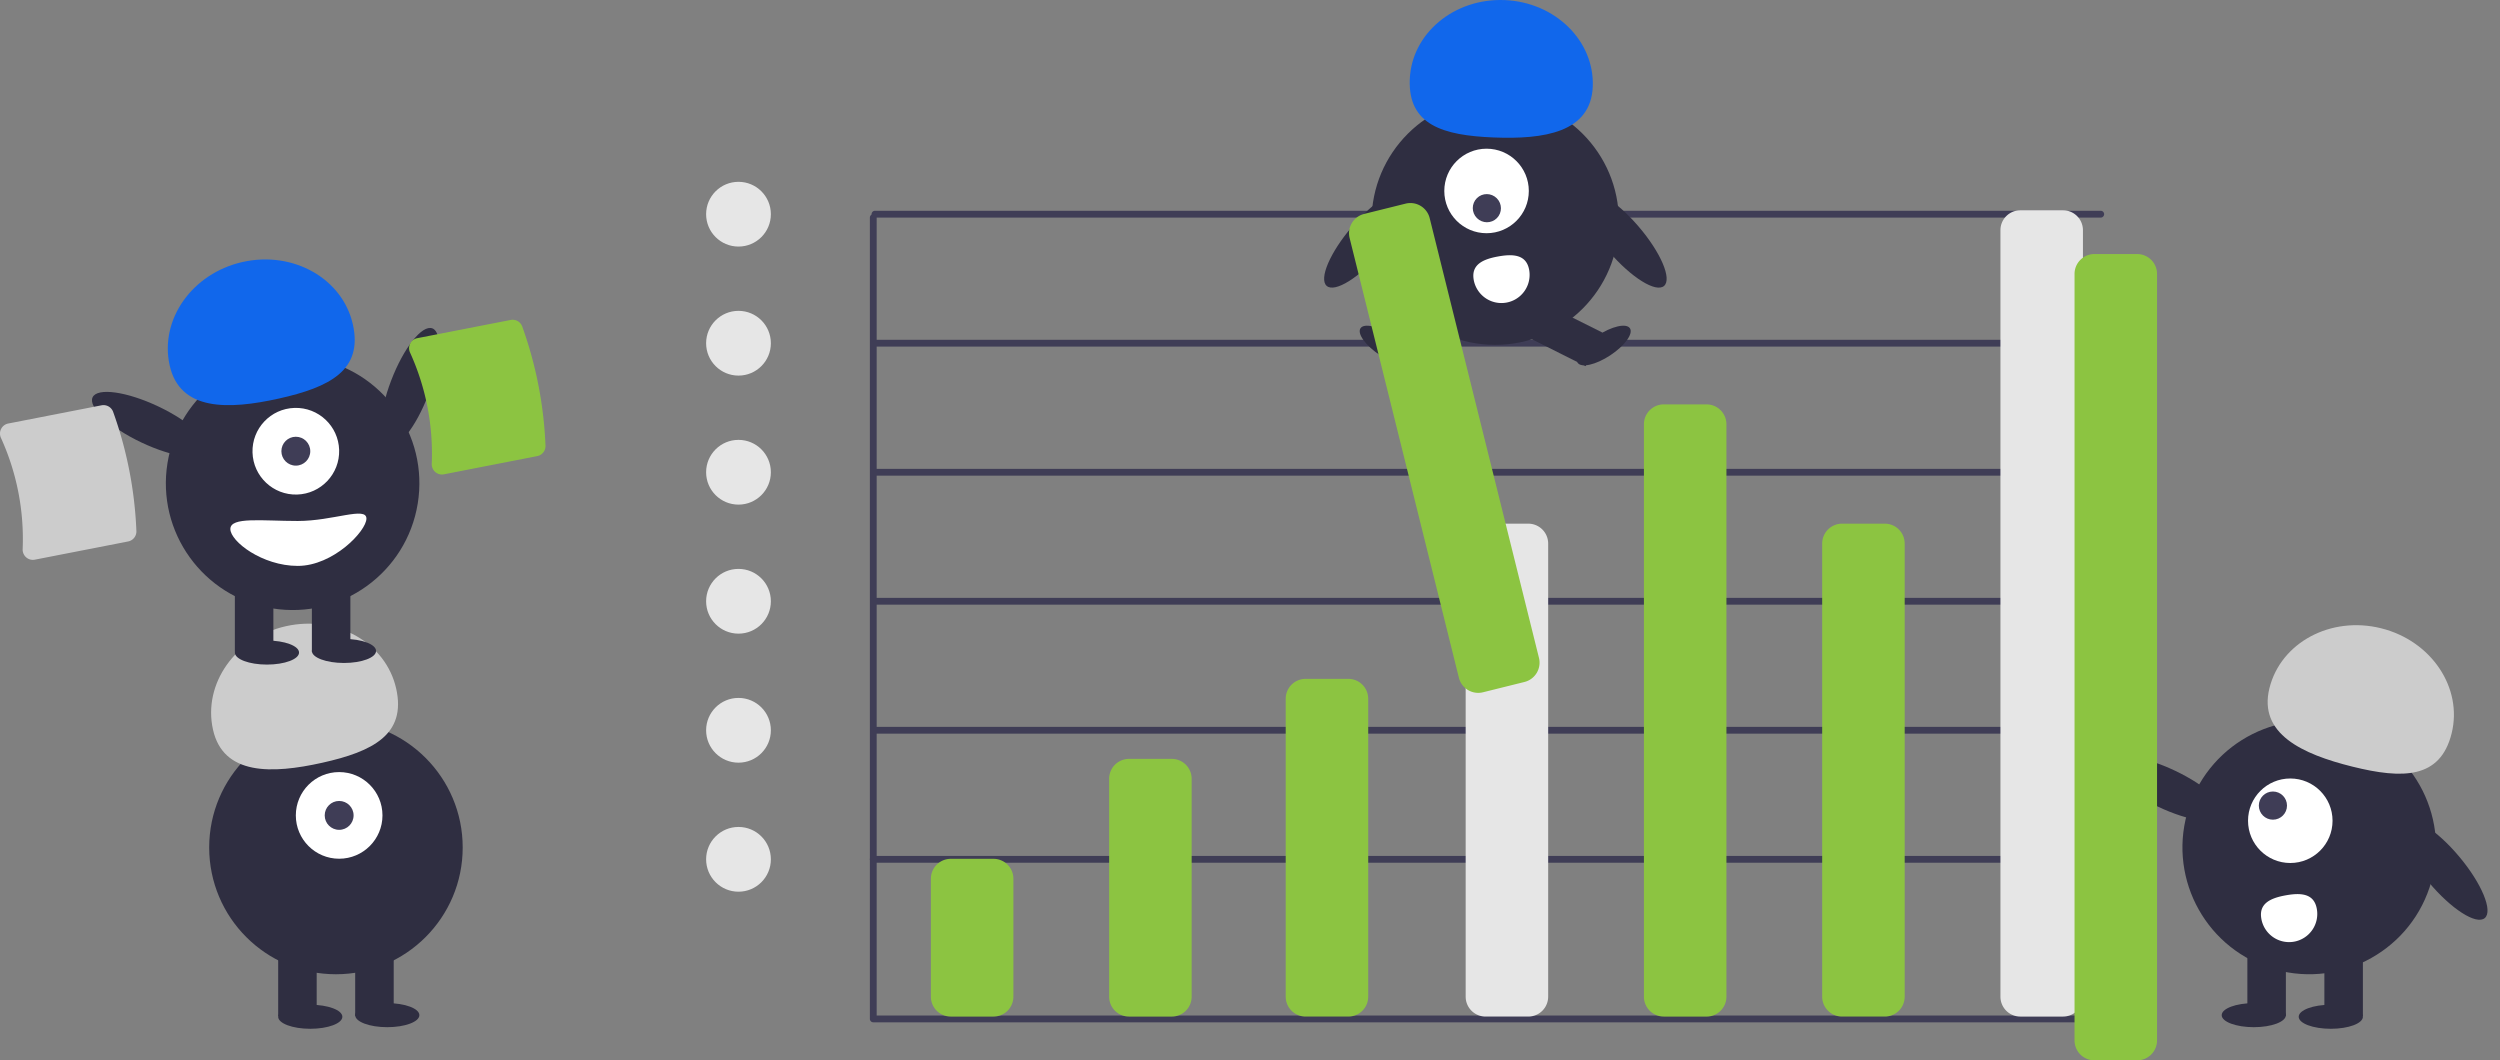 <svg id="Component_7_1" data-name="Component 7 – 1" xmlns="http://www.w3.org/2000/svg" width="477.481" height="202.513" viewBox="0 0 477.481 202.513">
  <rect x="0" y="0" width="477.481" height="202.513" fill="#808080" stroke="none"/>
  <path id="Path_542" data-name="Path 542" d="M707.72,496.986H473.613a.649.649,0,0,1-.648-.648V343.292a.648.648,0,1,1,1.3,0v152.4H707.72a.649.649,0,1,1,0,1.3Z" transform="translate(-306.825 -301.733)" fill="#3f3d56"/>
  <path id="Path_543" data-name="Path 543" d="M707.72,561.985H473.613a.648.648,0,1,1,0-1.3H707.72a.648.648,0,0,1,0,1.3Z" transform="translate(-306.825 -397.212)" fill="#3f3d56"/>
  <path id="Path_544" data-name="Path 544" d="M708.3,518.145H474.19a.648.648,0,1,1,0-1.3H708.3a.648.648,0,0,1,0,1.3Z" transform="translate(-307.077 -378.015)" fill="#3f3d56"/>
  <path id="Path_545" data-name="Path 545" d="M708.3,474.306H474.19a.648.648,0,1,1,0-1.3H708.3a.648.648,0,0,1,0,1.3Z" transform="translate(-307.077 -358.819)" fill="#3f3d56"/>
  <path id="Path_546" data-name="Path 546" d="M708.3,430.466H474.19a.648.648,0,1,1,0-1.3H708.3a.649.649,0,0,1,0,1.3Z" transform="translate(-307.077 -339.622)" fill="#3f3d56"/>
  <path id="Path_547" data-name="Path 547" d="M708.3,386.626H474.19a.648.648,0,1,1,0-1.3H708.3a.648.648,0,1,1,0,1.3Z" transform="translate(-307.077 -320.425)" fill="#3f3d56"/>
  <path id="Path_548" data-name="Path 548" d="M708.3,342.787H474.19a.648.648,0,1,1,0-1.3H708.3a.649.649,0,0,1,0,1.3Z" transform="translate(-307.077 -301.228)" fill="#3f3d56"/>
  <path id="Path_549" data-name="Path 549" d="M505.661,591.8h-8.175a3.8,3.8,0,0,1-3.791-3.791V565.461a3.8,3.8,0,0,1,3.791-3.791h8.175a3.8,3.8,0,0,1,3.791,3.791v22.547a3.8,3.8,0,0,1-3.791,3.791Z" transform="translate(-315.902 -397.642)" fill="#8cc441"/>
  <path id="Path_550" data-name="Path 550" d="M566.229,576.927h-8.175a3.8,3.8,0,0,1-3.791-3.791V531.5a3.8,3.8,0,0,1,3.792-3.791h8.175a3.8,3.8,0,0,1,3.791,3.791v41.638a3.8,3.8,0,0,1-3.792,3.791Z" transform="translate(-342.424 -382.77)" fill="#8cc441"/>
  <path id="Path_551" data-name="Path 551" d="M687.365,541.933H679.19a3.8,3.8,0,0,1-3.791-3.791V451.583a3.8,3.8,0,0,1,3.791-3.791h8.175a3.8,3.8,0,0,1,3.791,3.791v86.559A3.8,3.8,0,0,1,687.365,541.933Z" transform="translate(-395.467 -347.777)" fill="#e6e6e6"/>
  <path id="Path_552" data-name="Path 552" d="M626.22,565.024h-8.175a3.8,3.8,0,0,1-3.791-3.791V504.316a3.8,3.8,0,0,1,3.791-3.791h8.175a3.8,3.8,0,0,1,3.791,3.791v56.917a3.8,3.8,0,0,1-3.792,3.791Z" transform="translate(-368.693 -370.868)" fill="#8cc441"/>
  <path id="Path_553" data-name="Path 553" d="M747.932,524.187h-8.175a3.8,3.8,0,0,1-3.791-3.791V411.055a3.8,3.8,0,0,1,3.791-3.791h8.175a3.8,3.8,0,0,1,3.791,3.791V520.4a3.8,3.8,0,0,1-3.791,3.791Z" transform="translate(-421.989 -330.03)" fill="#8cc441"/>
  <path id="Path_554" data-name="Path 554" d="M808.5,541.933h-8.175a3.8,3.8,0,0,1-3.791-3.791V451.583a3.8,3.8,0,0,1,3.791-3.791H808.5a3.8,3.8,0,0,1,3.791,3.791v86.559A3.8,3.8,0,0,1,808.5,541.933Z" transform="translate(-448.511 -347.777)" fill="#8cc441"/>
  <path id="Path_555" data-name="Path 555" d="M869.068,495.31h-8.175a3.8,3.8,0,0,1-3.791-3.791V345.109a3.8,3.8,0,0,1,3.791-3.791h8.175a3.8,3.8,0,0,1,3.791,3.791v146.41a3.8,3.8,0,0,1-3.791,3.791Z" transform="translate(-475.033 -301.153)" fill="#e6e6e6"/>
  <circle id="Ellipse_177" data-name="Ellipse 177" cx="23.616" cy="23.616" r="23.616" transform="translate(261.959 18.632)" fill="#2f2e41"/>
  <rect id="Rectangle_68" data-name="Rectangle 68" width="12.854" height="7.174" transform="translate(265.102 63.521) rotate(-26.601)" fill="#2f2e41"/>
  <ellipse id="Ellipse_178" data-name="Ellipse 178" cx="2.242" cy="5.979" rx="2.242" ry="5.979" transform="translate(258.611 64.572) rotate(-56.601)" fill="#2f2e41"/>
  <rect id="Rectangle_69" data-name="Rectangle 69" width="7.174" height="12.854" transform="translate(291.342 64.176) rotate(-63.399)" fill="#2f2e41"/>
  <ellipse id="Ellipse_179" data-name="Ellipse 179" cx="5.979" cy="2.242" rx="5.979" ry="2.242" transform="translate(300.087 67.413) rotate(-33.399)" fill="#2f2e41"/>
  <circle id="Ellipse_180" data-name="Ellipse 180" cx="8.071" cy="8.071" r="8.071" transform="translate(275.85 28.4)" fill="#fff"/>
  <ellipse id="Ellipse_181" data-name="Ellipse 181" cx="2.679" cy="2.698" rx="2.679" ry="2.698" transform="translate(280.177 39.747) rotate(-45)" fill="#3f3d56"/>
  <path id="Path_556" data-name="Path 556" d="M691.348,286.421c.355-8.743-7.18-16.148-16.83-16.54S656.756,276.259,656.4,285s6.353,10.729,16,11.121S690.992,295.164,691.348,286.421Z" transform="translate(-387.143 -269.865)" fill="#1167eb"/>
  <ellipse id="Ellipse_182" data-name="Ellipse 182" cx="3.707" cy="11.808" rx="3.707" ry="11.808" transform="translate(299.622 39.111) rotate(-40.645)" fill="#2f2e41"/>
  <ellipse id="Ellipse_183" data-name="Ellipse 183" cx="11.808" cy="3.707" rx="11.808" ry="3.707" transform="translate(250.586 52.198) rotate(-49.355)" fill="#2f2e41"/>
  <path id="Path_557" data-name="Path 557" d="M688.669,359.394a5.381,5.381,0,0,1-10.588,1.927l0-.01c-.529-2.924,1.732-3.959,4.656-4.488S688.139,356.47,688.669,359.394Z" transform="translate(-396.608 -307.84)" fill="#fff"/>
  <ellipse id="Ellipse_184" data-name="Ellipse 184" cx="3.8" cy="12.104" rx="3.8" ry="12.104" transform="translate(456.113 159.23) rotate(-39.938)" fill="#2f2e41"/>
  <circle id="Ellipse_185" data-name="Ellipse 185" cx="24.209" cy="24.209" r="24.209" transform="matrix(0.316, -0.949, 0.949, 0.316, 410.425, 177.178)" fill="#2f2e41"/>
  <rect id="Rectangle_70" data-name="Rectangle 70" width="7.355" height="13.177" transform="translate(443.939 180.863)" fill="#2f2e41"/>
  <rect id="Rectangle_71" data-name="Rectangle 71" width="7.355" height="13.177" transform="translate(429.23 180.863)" fill="#2f2e41"/>
  <ellipse id="Ellipse_186" data-name="Ellipse 186" cx="6.129" cy="2.298" rx="6.129" ry="2.298" transform="translate(439.036 191.895)" fill="#2f2e41"/>
  <ellipse id="Ellipse_187" data-name="Ellipse 187" cx="6.129" cy="2.298" rx="6.129" ry="2.298" transform="translate(424.327 191.589)" fill="#2f2e41"/>
  <path id="Path_558" data-name="Path 558" d="M948.234,494.315c2.162-8.705,11.7-13.828,21.312-11.443s15.646,11.377,13.484,20.083-9.333,8.734-18.942,6.348S946.073,503.02,948.234,494.315Z" transform="translate(-514.789 -362.881)" fill="#ccc"/>
  <ellipse id="Ellipse_188" data-name="Ellipse 188" cx="3.8" cy="12.104" rx="3.8" ry="12.104" transform="translate(401.216 148.877) rotate(-64.626)" fill="#2f2e41"/>
  <circle id="Ellipse_189" data-name="Ellipse 189" cx="8.071" cy="8.071" r="8.071" transform="translate(429.357 148.685)" fill="#fff"/>
  <circle id="Ellipse_190" data-name="Ellipse 190" cx="2.69" cy="2.69" r="2.69" transform="translate(431.42 151.173)" fill="#3f3d56"/>
  <path id="Path_559" data-name="Path 559" d="M956.283,576.464a5.381,5.381,0,1,1-10.588,1.927l0-.01c-.529-2.924,1.731-3.959,4.656-4.488S955.754,573.54,956.283,576.464Z" transform="translate(-513.792 -402.892)" fill="#fff"/>
  <path id="Path_560" data-name="Path 560" d="M894.244,510.175h-8.175a3.8,3.8,0,0,1-3.791-3.791V359.974a3.8,3.8,0,0,1,3.791-3.791h8.175a3.8,3.8,0,0,1,3.791,3.791v146.41A3.8,3.8,0,0,1,894.244,510.175Z" transform="translate(-486.057 -307.662)" fill="#8cc441"/>
  <circle id="Ellipse_191" data-name="Ellipse 191" cx="24.209" cy="24.209" r="24.209" transform="translate(39.953 137.656)" fill="#2f2e41"/>
  <rect id="Rectangle_72" data-name="Rectangle 72" width="7.355" height="13.177" transform="translate(53.13 180.863)" fill="#2f2e41"/>
  <rect id="Rectangle_73" data-name="Rectangle 73" width="7.355" height="13.177" transform="translate(67.839 180.863)" fill="#2f2e41"/>
  <ellipse id="Ellipse_192" data-name="Ellipse 192" cx="6.129" cy="2.298" rx="6.129" ry="2.298" transform="translate(53.13 191.895)" fill="#2f2e41"/>
  <ellipse id="Ellipse_193" data-name="Ellipse 193" cx="6.129" cy="2.298" rx="6.129" ry="2.298" transform="translate(67.839 191.589)" fill="#2f2e41"/>
  <circle id="Ellipse_194" data-name="Ellipse 194" cx="8.274" cy="8.274" r="8.274" transform="translate(56.501 147.462)" fill="#fff"/>
  <circle id="Ellipse_195" data-name="Ellipse 195" cx="2.758" cy="2.758" r="2.758" transform="translate(62.017 152.977)" fill="#3f3d56"/>
  <path id="Path_561" data-name="Path 561" d="M249.49,502.006c-1.955-8.754,4.294-17.6,13.957-19.758s19.081,3.19,21.035,11.944-4.449,11.983-14.112,14.141S251.445,510.761,249.49,502.006Z" transform="translate(-208.811 -362.655)" fill="#ccc"/>
  <ellipse id="Ellipse_196" data-name="Ellipse 196" cx="12.104" cy="3.8" rx="12.104" ry="3.8" transform="matrix(0.357, -0.934, 0.934, 0.357, 70.393, 83.972)" fill="#2f2e41"/>
  <circle id="Ellipse_197" data-name="Ellipse 197" cx="24.209" cy="24.209" r="24.209" transform="translate(28.114 112.32) rotate(-80.783)" fill="#2f2e41"/>
  <rect id="Rectangle_74" data-name="Rectangle 74" width="7.355" height="13.177" transform="translate(44.857 111.302)" fill="#2f2e41"/>
  <rect id="Rectangle_75" data-name="Rectangle 75" width="7.355" height="13.177" transform="translate(59.566 111.302)" fill="#2f2e41"/>
  <ellipse id="Ellipse_198" data-name="Ellipse 198" cx="6.129" cy="2.298" rx="6.129" ry="2.298" transform="translate(44.857 122.334)" fill="#2f2e41"/>
  <ellipse id="Ellipse_199" data-name="Ellipse 199" cx="6.129" cy="2.298" rx="6.129" ry="2.298" transform="translate(59.566 122.027)" fill="#2f2e41"/>
  <circle id="Ellipse_200" data-name="Ellipse 200" cx="8.274" cy="8.274" r="8.274" transform="matrix(1, -0.029, 0.029, 1, 47.987, 78.147)" fill="#fff"/>
  <circle id="Ellipse_201" data-name="Ellipse 201" cx="2.758" cy="2.758" r="2.758" transform="translate(53.743 83.416)" fill="#3f3d56"/>
  <path id="Path_562" data-name="Path 562" d="M234.771,378.256c-1.955-8.754,4.294-17.6,13.957-19.758s19.081,3.19,21.035,11.944-4.449,11.983-14.112,14.141S236.726,387.01,234.771,378.256Z" transform="translate(-202.366 -308.467)" fill="#1167eb"/>
  <ellipse id="Ellipse_202" data-name="Ellipse 202" cx="3.8" cy="12.104" rx="3.8" ry="12.104" transform="translate(16.057 79.316) rotate(-64.626)" fill="#2f2e41"/>
  <path id="Path_563" data-name="Path 563" d="M255.672,447.319c0,2.369,6.1,7.048,12.87,7.048s13.117-6.671,13.117-9.04-6.347.46-13.117.46S255.672,444.95,255.672,447.319Z" transform="translate(-211.675 -346.283)" fill="#fff"/>
  <path id="Path_564" data-name="Path 564" d="M669.281,430.318l-7.934,1.972a3.8,3.8,0,0,1-4.594-2.765l-20.875-84a3.8,3.8,0,0,1,2.765-4.594l7.934-1.972a3.8,3.8,0,0,1,4.594,2.765l20.875,84a3.8,3.8,0,0,1-2.765,4.594Z" transform="translate(-378.113 -300.069)" fill="#8cc441"/>
  <path id="Path_565" data-name="Path 565" d="M340.874,404.554l-17.82,3.478a1.934,1.934,0,0,1-1.641-.434,1.966,1.966,0,0,1-.684-1.585,46.6,46.6,0,0,0-4.146-21.24,1.967,1.967,0,0,1,.038-1.726,1.933,1.933,0,0,1,1.358-1.02l17.82-3.478a1.959,1.959,0,0,1,2.208,1.242,76.274,76.274,0,0,1,4.447,22.782,1.959,1.959,0,0,1-1.579,1.981Z" transform="translate(-238.268 -317.441)" fill="#8cc441"/>
  <path id="Path_566" data-name="Path 566" d="M201.874,433.554l-17.82,3.478a1.934,1.934,0,0,1-1.641-.434,1.966,1.966,0,0,1-.684-1.585,46.6,46.6,0,0,0-4.146-21.24,1.967,1.967,0,0,1,.038-1.726,1.934,1.934,0,0,1,1.358-1.02l17.82-3.478a1.959,1.959,0,0,1,2.208,1.242,76.275,76.275,0,0,1,4.447,22.782,1.959,1.959,0,0,1-1.579,1.981Z" transform="translate(-177.402 -330.139)" fill="#ccc"/>
  <circle id="Ellipse_203" data-name="Ellipse 203" cx="6.183" cy="6.183" r="6.183" transform="translate(134.864 34.727)" fill="#e6e6e6"/>
  <circle id="Ellipse_204" data-name="Ellipse 204" cx="6.183" cy="6.183" r="6.183" transform="translate(134.864 59.37)" fill="#e6e6e6"/>
  <circle id="Ellipse_205" data-name="Ellipse 205" cx="6.183" cy="6.183" r="6.183" transform="translate(134.864 84.012)" fill="#e6e6e6"/>
  <circle id="Ellipse_206" data-name="Ellipse 206" cx="6.183" cy="6.183" r="6.183" transform="translate(134.864 108.655)" fill="#e6e6e6"/>
  <circle id="Ellipse_207" data-name="Ellipse 207" cx="6.183" cy="6.183" r="6.183" transform="translate(134.864 133.298)" fill="#e6e6e6"/>
  <circle id="Ellipse_208" data-name="Ellipse 208" cx="6.183" cy="6.183" r="6.183" transform="translate(134.864 157.941)" fill="#e6e6e6"/>
</svg>
